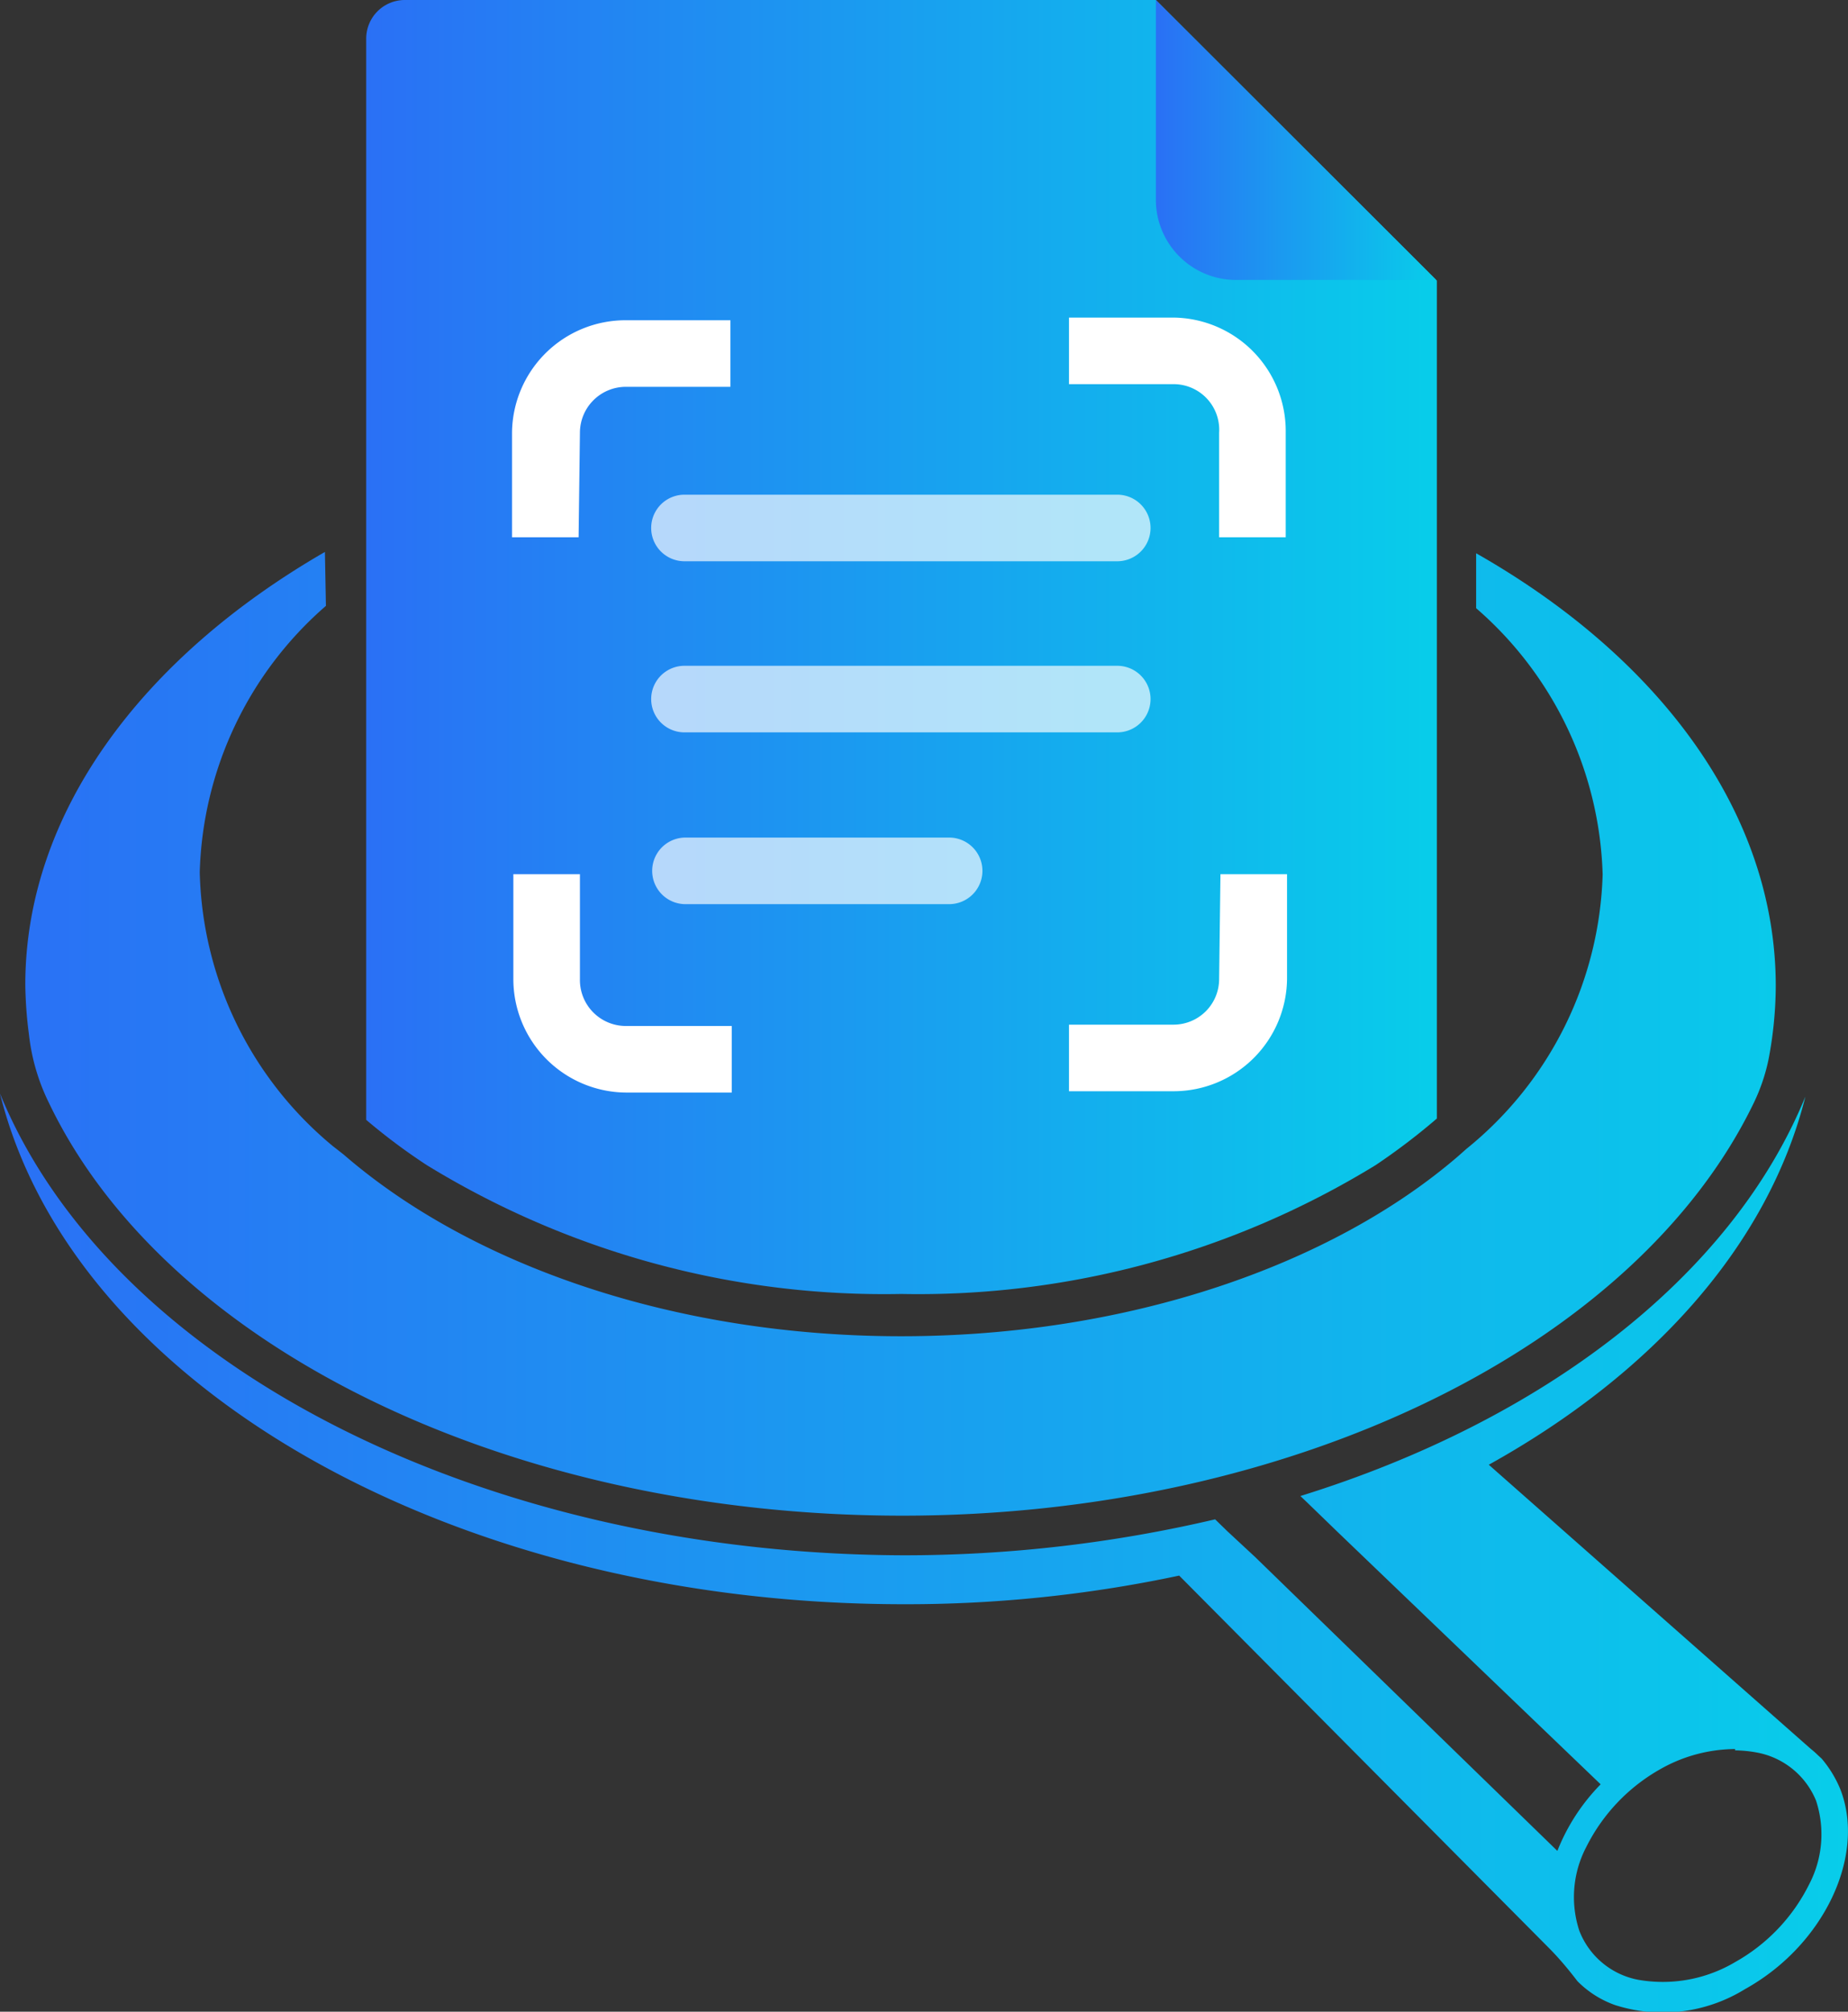 <svg id="Calque_1" data-name="Calque 1" xmlns="http://www.w3.org/2000/svg" xmlns:xlink="http://www.w3.org/1999/xlink" viewBox="0 0 55.51 60.43">
  <rect x="0" y="0" width="55.51" height="60.43" fill="#333333" stroke="none"/>
  <defs>
    <style>
      .cls-1 {
        fill: url(#Dégradé_sans_nom_107);
      }

      .cls-2 {
        fill: url(#Dégradé_sans_nom_107-2);
      }

      .cls-3 {
        fill: url(#Dégradé_sans_nom_107-3);
      }

      .cls-4 {
        fill: url(#Dégradé_sans_nom_107-4);
      }

      .cls-5 {
        fill: url(#Dégradé_sans_nom_107-5);
      }

      .cls-6 {
        fill: url(#Dégradé_sans_nom_107-6);
      }

      .cls-7 {
        fill: url(#Dégradé_sans_nom_107-7);
      }

      .cls-8 {
        fill: url(#Dégradé_sans_nom_107-8);
      }

      .cls-9 {
        fill: url(#Dégradé_sans_nom_107-9);
      }

      .cls-10 {
        fill: url(#Dégradé_sans_nom_107-10);
      }

      .cls-11 {
        fill: url(#Dégradé_sans_nom_107-11);
      }

      .cls-12, .cls-13 {
        fill: #fff;
      }

      .cls-13 {
        opacity: 0.67;
      }
    </style>
    <linearGradient id="Dégradé_sans_nom_107" data-name="Dégradé sans nom 107" y1="38.51" x2="55.51" y2="38.51" gradientUnits="userSpaceOnUse">
      <stop offset="0" stop-color="#2a70f5"/>
      <stop offset="1" stop-color="#08cdea"/>
    </linearGradient>
    <linearGradient id="Dégradé_sans_nom_107-2" x1="17.25" y1="26.88" x2="36.88" y2="26.88" xlink:href="#Dégradé_sans_nom_107"/>
    <linearGradient id="Dégradé_sans_nom_107-3" x1="17.25" y1="22.87" x2="36.88" y2="22.87" xlink:href="#Dégradé_sans_nom_107"/>
    <linearGradient id="Dégradé_sans_nom_107-4" x1="17.25" y1="18.86" x2="36.88" y2="18.86" xlink:href="#Dégradé_sans_nom_107"/>
    <linearGradient id="Dégradé_sans_nom_107-5" x1="27.33" y1="14.85" x2="36.88" y2="14.85" xlink:href="#Dégradé_sans_nom_107"/>
    <linearGradient id="Dégradé_sans_nom_107-6" x1="18.99" y1="12.8" x2="23.19" y2="12.8" xlink:href="#Dégradé_sans_nom_107"/>
    <linearGradient id="Dégradé_sans_nom_107-7" x1="18.59" y1="12.8" x2="23.6" y2="12.8" xlink:href="#Dégradé_sans_nom_107"/>
    <linearGradient id="Dégradé_sans_nom_107-8" x1="27.33" y1="10.84" x2="36.88" y2="10.84" xlink:href="#Dégradé_sans_nom_107"/>
    <linearGradient id="Dégradé_sans_nom_107-9" x1="17.5" y1="12.8" x2="24.68" y2="12.8" xlink:href="#Dégradé_sans_nom_107"/>
    <linearGradient id="Dégradé_sans_nom_107-10" x1="10.97" y1="19.46" x2="43.16" y2="19.46" xlink:href="#Dégradé_sans_nom_107"/>
    <linearGradient id="Dégradé_sans_nom_107-11" x1="34.72" y1="4.22" x2="43.16" y2="4.22" xlink:href="#Dégradé_sans_nom_107"/>
  </defs>
  <title>T-KEIR_logo_FIN</title>
  <g>
    <path class="cls-1" d="M52.12,52.58a3.82,3.82,0,0,1,.68.07,2.39,2.39,0,0,1,1.75,1.44,3.24,3.24,0,0,1-.21,2.52,5.46,5.46,0,0,1-2.22,2.33,4.26,4.26,0,0,1-2.92.53A2.37,2.37,0,0,1,47.44,58a3.24,3.24,0,0,1,.21-2.52,5.51,5.51,0,0,1,2.23-2.34,4.6,4.6,0,0,1,2.24-.6M0,32.85C2.2,41.7,13.67,48.18,27.11,48.19a39.35,39.35,0,0,0,8.31-.86l11.1,11.18c.3.3.61.67.86,1a3,3,0,0,0,1.13.72,4.7,4.7,0,0,0,3.91-.48c2.36-1.31,3.64-4,2.86-6a3.43,3.43,0,0,0-.56-.92l-.14-.13c-.08-.08-.16-.14-.24-.21l-9.62-8.49c4.91-2.73,8.39-6.59,9.51-11.06-2.22,5.42-7.89,9.74-15.17,12l.19.18.94.91,7.89,7.57a6,6,0,0,0-1.3,2l-9.07-8.82L36.87,46l-.37-.36a40.87,40.87,0,0,1-9.39,1.08C14.43,46.67,3.34,41,0,32.85ZM9.76,16.58c-5.51,3.18-9,7.86-9,13a12.61,12.61,0,0,0,.11,1.5,6.18,6.18,0,0,0,.6,2.05C5,40.5,15.34,45.52,27.07,45.53s22.07-5.07,25.61-12.4a5.63,5.63,0,0,0,.44-1.29,11.93,11.93,0,0,0,.22-2.22c0-5.17-3.46-9.85-9-13v1.65a11,11,0,0,1,3.8,8,11,11,0,0,1-4.09,8.24l-.26.23C40,38,33.89,40.14,27.07,40.14S14.15,38,10.32,34.68L10,34.43A11,11,0,0,1,6,26.2a11,11,0,0,1,3.79-8Z"/>
    <path class="cls-2" d="M18,26.16H36.16a.72.72,0,0,1,.72.72.73.73,0,0,1-.72.73H18a.73.73,0,0,1-.72-.73.72.72,0,0,1,.72-.72"/>
    <path class="cls-3" d="M18,22.15H36.16a.72.72,0,0,1,.72.72.73.73,0,0,1-.72.73H18a.73.73,0,0,1-.72-.73A.72.72,0,0,1,18,22.15Z"/>
    <path class="cls-4" d="M18,18.14H36.16a.72.72,0,1,1,0,1.44H18a.72.72,0,0,1,0-1.44Z"/>
    <path class="cls-5" d="M28.05,14.12h8.11a.73.73,0,0,1,.72.73.72.72,0,0,1-.72.72H28.05a.72.72,0,0,1-.72-.72A.73.73,0,0,1,28.05,14.12Z"/>
    <path class="cls-6" d="M22.83,11.21a.21.21,0,0,1,.08,0,.36.36,0,0,1,.18.6l-2.45,2.48a.35.35,0,0,1-.48,0l-1.05-.91a.35.35,0,0,1,.46-.53l.79.69,2.23-2.25a.51.51,0,0,1,.16-.09Z"/>
    <rect class="cls-7" x="18.59" y="10.29" width="5.01" height="5.01"/>
    <path class="cls-8" d="M28.05,10.11h8.11a.73.73,0,0,1,.72.73.72.72,0,0,1-.72.72H28.05a.72.72,0,0,1-.72-.72A.73.73,0,0,1,28.05,10.11Z"/>
    <path class="cls-9" d="M18.15,9.21H24a.64.64,0,0,1,.64.64v5.9a.64.64,0,0,1-.64.64H18.15a.65.65,0,0,1-.65-.64V9.85A.65.65,0,0,1,18.15,9.21Z"/>
    <path class="cls-10" d="M34.72,0H12.14A1.16,1.16,0,0,0,11,1.16V33.64A18.27,18.27,0,0,0,12.82,35a26.28,26.28,0,0,0,14.25,3.87A26.28,26.28,0,0,0,41.32,35a19.3,19.3,0,0,0,1.84-1.4V8.43Z"/>
    <path class="cls-11" d="M43.16,8.43,34.72,0V6a2.41,2.41,0,0,0,2.42,2.41h6"/>
    <g>
      <path class="cls-12" d="M36.62,29.41a1.37,1.37,0,0,1-1.37,1.37H32.11v2h3.14a3.41,3.41,0,0,0,3.41-3.41V26.26h-2Z"/>
      <path class="cls-12" d="M17.42,29.41V26.26h-2v3.15a3.41,3.41,0,0,0,3.41,3.41h3.15v-2H18.79A1.38,1.38,0,0,1,17.42,29.41Z"/>
      <path class="cls-12" d="M35.25,9.54H32.11v2h3.14A1.37,1.37,0,0,1,36.62,13v3.14h2V13A3.41,3.41,0,0,0,35.25,9.54Z"/>
      <path class="cls-12" d="M17.42,13a1.38,1.38,0,0,1,1.37-1.38h3.15v-2H18.79A3.41,3.41,0,0,0,15.38,13v3.14h2Z"/>
    </g>
    <path class="cls-13" d="M33.56,16.86h-13a1,1,0,0,1,0-2h13a1,1,0,0,1,0,2Z"/>
    <path class="cls-13" d="M33.56,22h-13a1,1,0,0,1,0-2h13a1,1,0,0,1,0,2Z"/>
    <path class="cls-13" d="M28.51,27.16H20.59a1,1,0,0,1,0-2h7.92a1,1,0,0,1,0,2Z"/>
  </g>
</svg>
